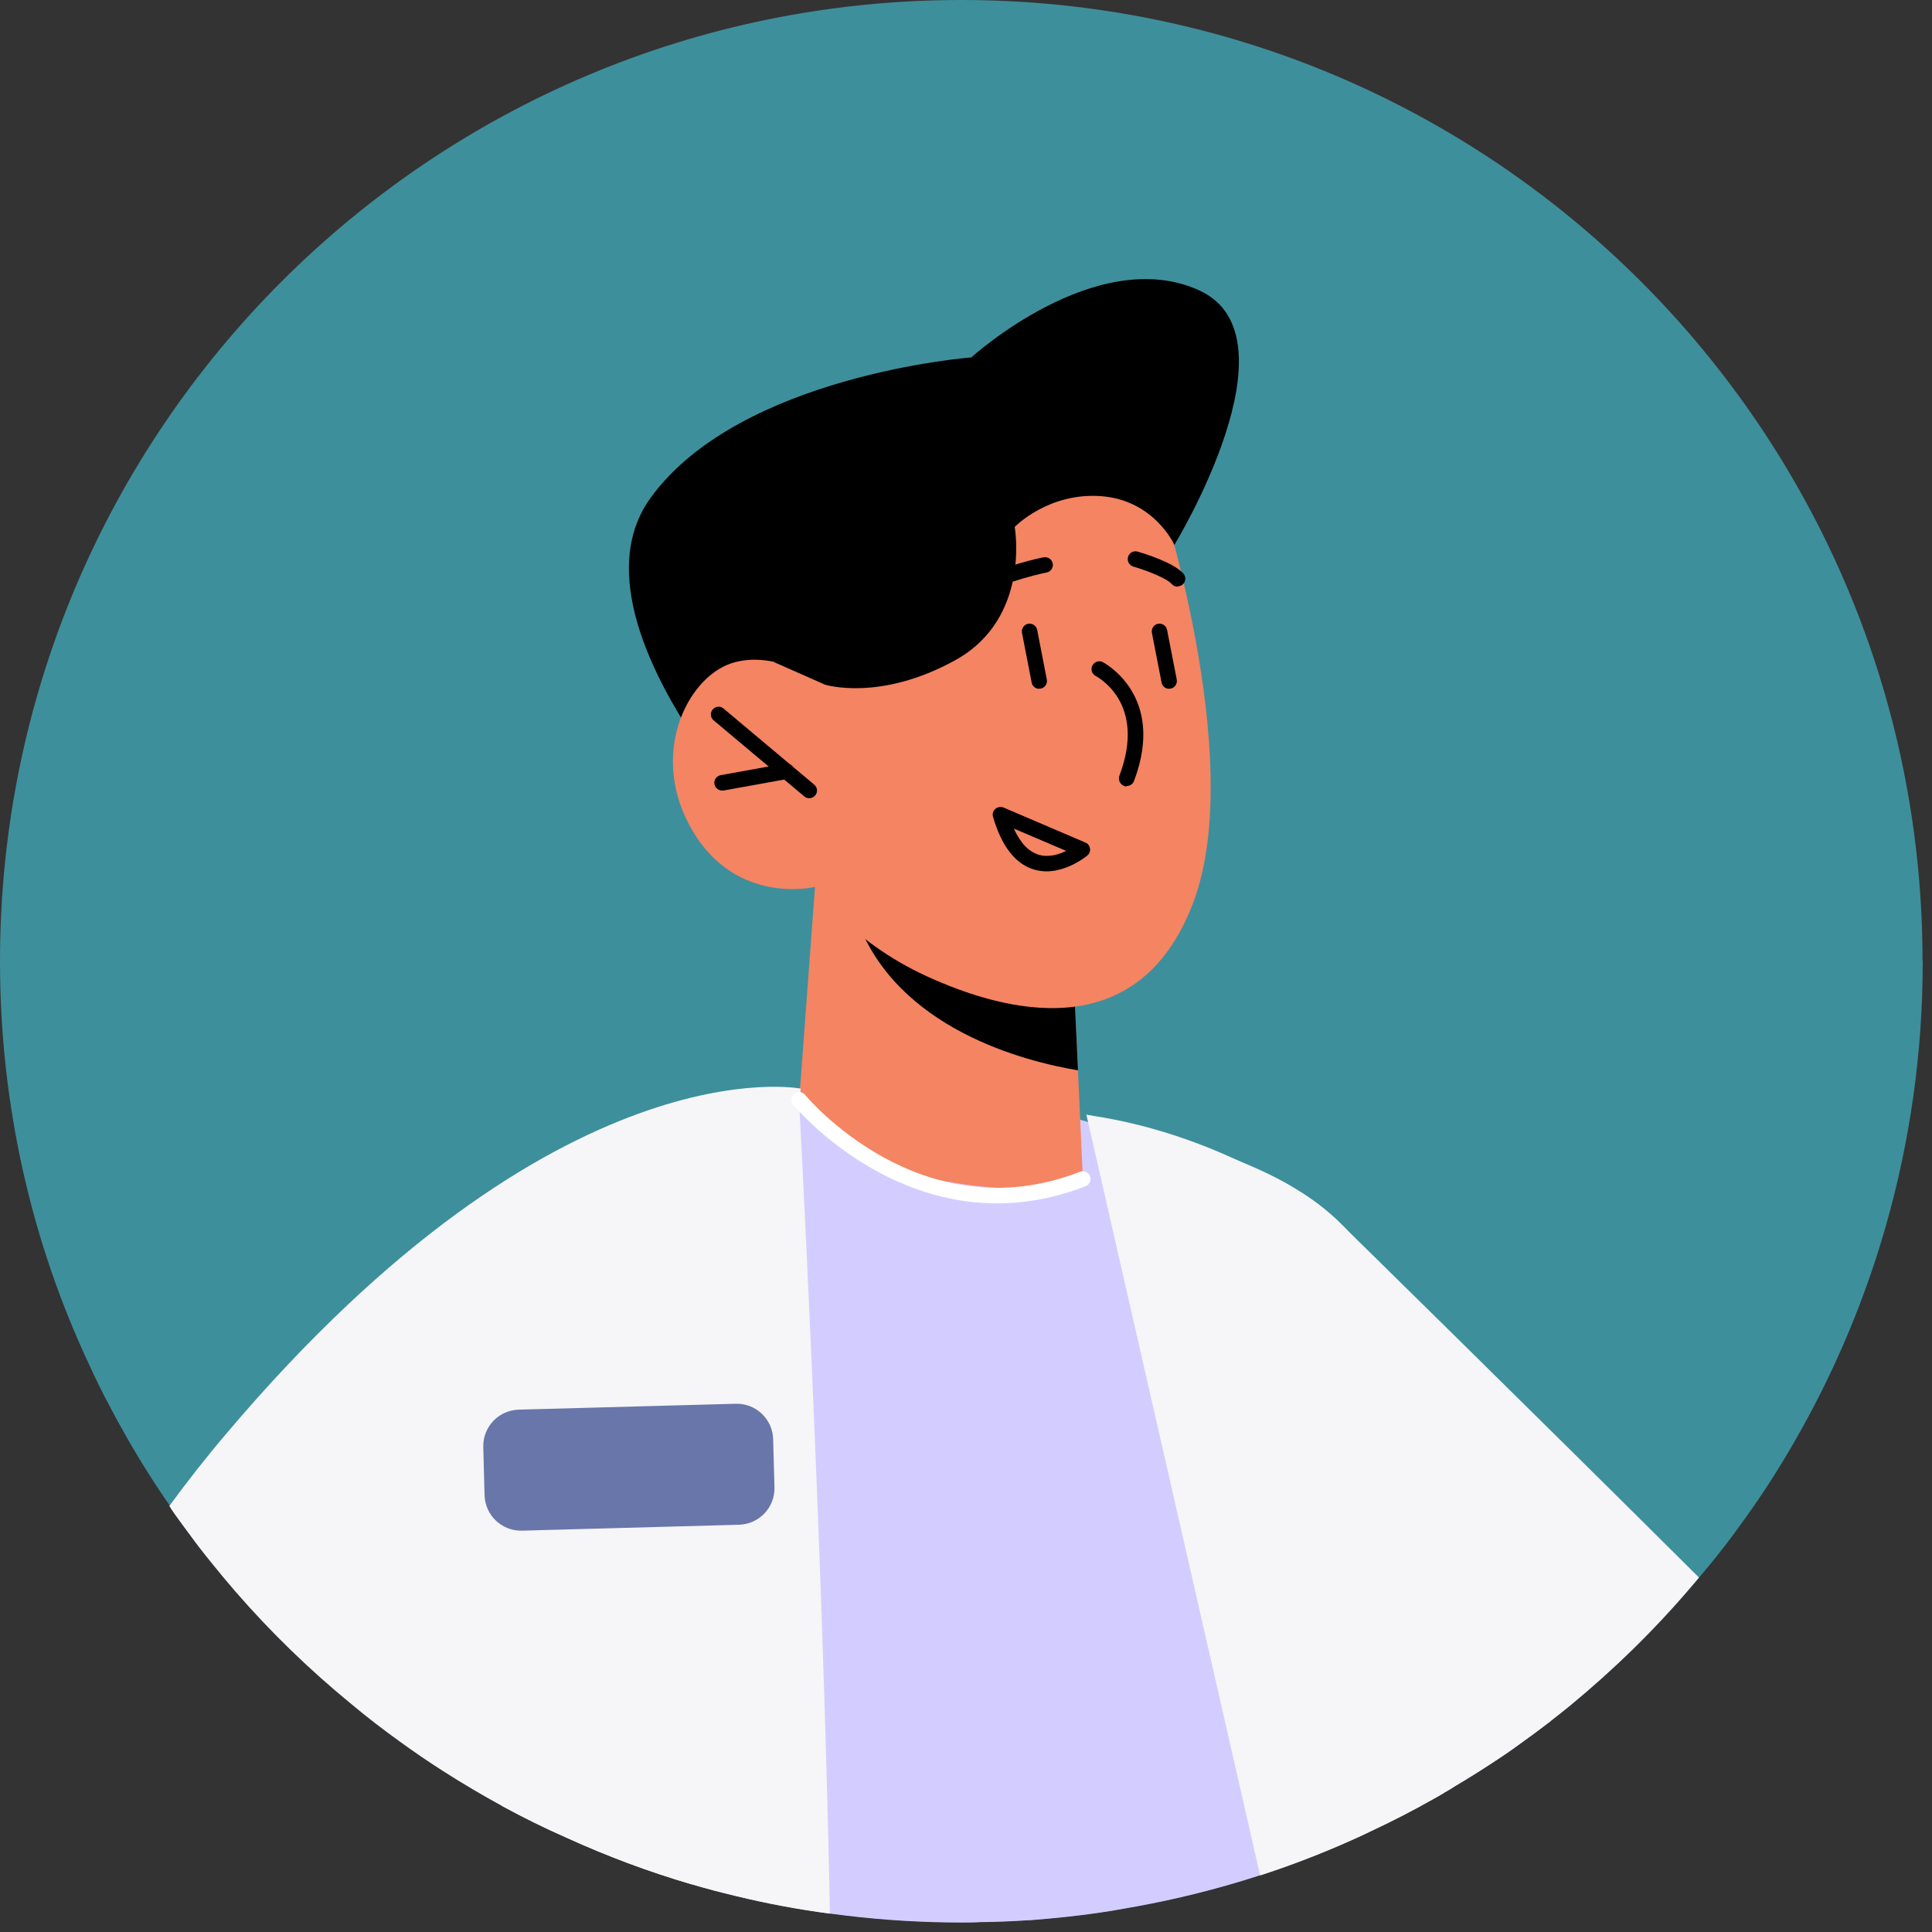<svg width="98" height="98" viewBox="0 0 98 98" fill="none" xmlns="http://www.w3.org/2000/svg">
<rect x="0" y="0" width="98" height="98" fill="#333333" stroke="none"/>
<g clip-path="url(#clip0_1311_894)">
<path d="M97.53 48.76C97.53 58.07 94.92 66.77 90.4 74.18C89.62 75.47 88.77 76.7 87.88 77.9C87.34 78.62 86.78 79.33 86.19 80.01C86.07 80.16 85.95 80.3 85.82 80.45C83.95 82.65 81.88 84.67 79.65 86.51C79.33 86.77 79 87.03 78.68 87.28C78.26 87.6 77.83 87.93 77.39 88.24C76.97 88.55 76.54 88.86 76.1 89.15C75.35 89.65 74.58 90.14 73.8 90.6C73.65 90.7 73.5 90.79 73.34 90.88L73.28 90.91C73.14 90.99 73 91.08 72.85 91.16C72.74 91.23 72.61 91.3 72.48 91.36C71.5 91.91 70.49 92.44 69.46 92.91C68.99 93.14 68.51 93.35 68.03 93.56C67.21 93.91 66.4 94.24 65.56 94.53C65.02 94.74 64.47 94.93 63.93 95.11C61.68 95.84 59.37 96.42 57 96.81C56.57 96.89 56.15 96.96 55.72 97.02C54.63 97.18 53.53 97.29 52.43 97.38C52.31 97.39 52.2 97.4 52.08 97.4C51.32 97.45 50.53 97.48 49.75 97.49C49.43 97.51 49.1 97.51 48.78 97.51C46.52 97.51 44.29 97.35 42.12 97.05C40.5 96.84 38.91 96.54 37.35 96.16C36.59 95.98 35.83 95.78 35.09 95.56C32.91 94.92 30.8 94.13 28.76 93.2C27.64 92.71 26.53 92.16 25.47 91.58C25.12 91.39 24.79 91.19 24.46 91C23.8 90.62 23.14 90.23 22.5 89.82C21.76 89.35 21.03 88.85 20.3 88.32C19.45 87.71 18.63 87.08 17.82 86.4C15.72 84.68 13.76 82.78 11.97 80.72C11.57 80.26 11.19 79.8 10.81 79.33C10.4 78.83 10 78.32 9.62 77.79C9.45 77.57 9.3 77.36 9.14 77.14C8.95 76.89 8.77 76.63 8.61 76.37C7.53 74.82 6.55 73.19 5.66 71.51C5.24 70.74 4.85 69.94 4.49 69.15C1.59 62.95 0 56.03 0 48.76C0 21.83 21.83 0 48.76 0C75.69 0 97.52 21.83 97.52 48.76H97.53Z" fill="#3E8F9C"/>
<path d="M86.18 80.019C86.06 80.169 85.94 80.309 85.81 80.459C83.94 82.659 81.87 84.679 79.64 86.519C79.32 86.779 78.99 87.039 78.67 87.289C78.25 87.609 77.82 87.939 77.38 88.249C76.96 88.559 76.53 88.869 76.09 89.159C75.34 89.659 74.57 90.149 73.79 90.609C73.64 90.709 73.49 90.799 73.33 90.889L73.27 90.919C73.13 90.999 72.99 91.089 72.84 91.169C72.73 91.239 72.6 91.309 72.47 91.369L67.79 61.859C67.79 61.859 77.58 71.459 86.17 80.009L86.18 80.019Z" fill="#F6F5F7"/>
<path d="M78.67 87.289C78.25 87.609 77.82 87.939 77.38 88.249C76.96 88.559 76.53 88.869 76.09 89.159C75.34 89.659 74.57 90.149 73.79 90.609C73.64 90.709 73.49 90.799 73.33 90.889L73.27 90.919C73.13 90.999 72.99 91.089 72.84 91.169C71.74 91.799 70.61 92.379 69.45 92.919C68.98 93.149 68.5 93.359 68.02 93.569C67.2 93.919 66.39 94.249 65.55 94.539L55.11 56.539C55.11 56.539 61.91 57.999 65.62 60.239C68.82 62.159 72.7 65.579 78.66 87.279L78.67 87.289Z" fill="#F6F5F7"/>
<path d="M69.45 92.919C68.98 93.15 68.5 93.359 68.02 93.57C64.54 95.079 60.83 96.169 56.99 96.82C56.56 96.9 56.14 96.969 55.71 97.029C54.62 97.189 53.52 97.299 52.42 97.389C52.3 97.4 52.19 97.409 52.07 97.409C51.31 97.46 50.52 97.49 49.74 97.499C49.42 97.519 49.09 97.519 48.77 97.519C44.84 97.519 41 97.049 37.34 96.169C36.58 95.99 35.82 95.79 35.08 95.57C32.9 94.93 30.79 94.139 28.75 93.21C27.28 92.559 25.83 91.82 24.44 91.01C25.19 75.73 26.1 62.26 27.02 60.95C29.22 57.809 37.56 54.969 45.57 55.23C53.57 55.48 63.56 59.83 63.56 59.83L69.46 92.909L69.45 92.919Z" fill="#D3CDFF"/>
<path d="M59.57 27.64C59.57 27.64 66.02 17.07 60.81 14.72C55.6 12.37 49.27 18.13 49.27 18.13C49.27 18.13 37.54 19.02 33.01 25.24C28.48 31.46 39.29 42.59 39.29 42.59L59.57 27.64Z" fill="black"/>
<path d="M41.34 45L40.54 55.79C40.54 55.79 42.25 59.04 48.53 60.02C53.2 60.75 54.93 59.81 54.93 59.81L54.68 54.3L54.43 48.92L43.22 45.56L41.34 44.99V45Z" fill="#F48462"/>
<path d="M43.22 45.561C43.22 45.861 43.31 46.211 43.46 46.621C45.47 52.191 51.98 53.841 54.68 54.291L54.43 48.911L43.22 45.551V45.561Z" fill="black"/>
<path d="M58.66 24.511C58.66 24.511 63.31 38.461 60.52 45.801C57.73 53.151 50.97 51.341 46.99 49.511C43.01 47.681 41.33 44.991 41.33 44.991C41.33 44.991 37.37 45.951 35.13 42.141C32.88 38.341 34.83 34.381 37.11 33.641C39.39 32.901 41.85 34.721 41.85 34.721L40.16 30.641C40.16 30.641 50.54 11.601 58.66 24.501V24.511Z" fill="#F48462"/>
<path d="M41.05 40.49C40.96 40.49 40.87 40.46 40.8 40.4L36.2 36.54C36.03 36.4 36.01 36.15 36.15 35.99C36.29 35.82 36.54 35.8 36.7 35.94L41.3 39.8C41.47 39.94 41.49 40.19 41.35 40.35C41.27 40.44 41.16 40.49 41.05 40.49Z" fill="black"/>
<path d="M36.63 40.099C36.44 40.099 36.28 39.969 36.24 39.779C36.2 39.569 36.34 39.359 36.56 39.319L39.82 38.73C40.04 38.69 40.24 38.83 40.28 39.05C40.32 39.26 40.18 39.469 39.96 39.51L36.7 40.099C36.7 40.099 36.65 40.099 36.63 40.099Z" fill="black"/>
<path d="M49.24 30.32C49.09 30.32 48.95 30.241 48.89 30.101C48.8 29.91 48.88 29.671 49.07 29.581C50.98 28.651 52.86 28.28 52.94 28.27C53.15 28.23 53.36 28.37 53.4 28.581C53.44 28.791 53.3 29 53.09 29.041C53.07 29.041 51.23 29.401 49.42 30.291C49.36 30.32 49.31 30.331 49.25 30.331L49.24 30.32Z" fill="black"/>
<path d="M59.73 29.76C59.62 29.76 59.51 29.71 59.43 29.62C59.18 29.33 58.15 28.93 57.49 28.74C57.28 28.68 57.16 28.46 57.22 28.25C57.28 28.04 57.49 27.92 57.71 27.98C58.01 28.07 59.54 28.53 60.03 29.1C60.17 29.26 60.15 29.51 59.99 29.65C59.92 29.71 59.83 29.74 59.74 29.74L59.73 29.76Z" fill="black"/>
<path d="M57.15 39.89C57.15 39.89 57.06 39.89 57.01 39.86C56.81 39.78 56.71 39.56 56.78 39.35C58.18 35.66 55.68 34.35 55.58 34.29C55.39 34.19 55.31 33.96 55.41 33.76C55.51 33.57 55.74 33.49 55.93 33.58C55.96 33.6 59.18 35.25 57.52 39.62C57.46 39.78 57.31 39.87 57.15 39.87V39.89Z" fill="black"/>
<path d="M59.3 34.94C59.12 34.94 58.95 34.81 58.92 34.62L58.43 32.1C58.39 31.89 58.53 31.68 58.74 31.64C58.95 31.6 59.16 31.74 59.2 31.95L59.69 34.47C59.73 34.68 59.59 34.89 59.38 34.93C59.36 34.93 59.33 34.93 59.3 34.93V34.94Z" fill="black"/>
<path d="M52.71 34.94C52.53 34.94 52.36 34.81 52.33 34.62L51.84 32.1C51.8 31.89 51.94 31.68 52.15 31.64C52.36 31.6 52.57 31.74 52.61 31.95L53.1 34.47C53.14 34.68 53 34.89 52.79 34.93C52.77 34.93 52.74 34.93 52.71 34.93V34.94Z" fill="black"/>
<path d="M59.57 27.639C59.57 27.639 58.56 25.379 55.87 25.169C53.18 24.959 51.47 26.729 51.47 26.729C51.47 26.729 52.31 31.349 48.47 33.479C44.63 35.609 41.85 34.729 41.85 34.729L39.27 33.589L37.61 29.569L45.9 21.869L56.23 17.369L60.95 22.339L59.56 27.649L59.57 27.639Z" fill="black"/>
<path d="M53.09 44.2C52.88 44.2 52.66 44.17 52.43 44.1C51.49 43.81 50.8 42.91 50.37 41.43C50.33 41.28 50.37 41.13 50.49 41.03C50.6 40.93 50.77 40.91 50.9 40.96L55.06 42.74C55.19 42.79 55.27 42.91 55.29 43.04C55.31 43.18 55.26 43.31 55.15 43.4C55.1 43.44 54.17 44.2 53.07 44.2H53.09ZM51.43 42.03C51.75 42.75 52.17 43.19 52.67 43.35C53.17 43.51 53.7 43.35 54.08 43.16L51.43 42.03Z" fill="black"/>
<path d="M42.1 97.069C40.48 96.859 38.89 96.559 37.33 96.179C36.57 95.999 35.81 95.799 35.07 95.579C32.89 94.939 30.78 94.149 28.74 93.219C27.62 92.729 26.51 92.179 25.45 91.599L40.53 55.789C40.53 55.789 41.72 77.729 42.1 97.069Z" fill="#F6F5F7"/>
<path d="M73.27 90.931C73.13 91.011 72.99 91.101 72.84 91.181C71.74 91.811 70.61 92.391 69.45 92.931C68.98 93.161 68.5 93.371 68.02 93.581C66.68 94.161 65.31 94.681 63.92 95.131L55.11 56.551C62.59 57.591 67.8 61.871 67.8 61.871L73.27 90.931Z" fill="#F6F5F7"/>
<path d="M40.62 55.22L35.08 95.58C32.9 94.94 30.79 94.15 28.75 93.22C26.57 92.26 24.48 91.12 22.48 89.84C21.74 89.37 21.01 88.87 20.28 88.34C19.43 87.73 18.61 87.1 17.8 86.42C15.7 84.7 13.74 82.8 11.95 80.74C11.55 80.28 11.17 79.82 10.79 79.35C10.38 78.85 9.98 78.34 9.6 77.81C9.43 77.59 9.28 77.38 9.12 77.16C8.93 76.91 8.75 76.65 8.59 76.39C9.49 75.16 10.45 73.93 11.49 72.71C28.34 52.79 40.62 55.22 40.62 55.22Z" fill="#F6F5F7"/>
<path d="M37.319 71.205L26.313 71.504C25.291 71.532 24.486 72.383 24.514 73.404L24.58 75.843C24.608 76.864 25.459 77.67 26.48 77.642L37.486 77.342C38.507 77.314 39.312 76.464 39.285 75.443L39.218 73.004C39.191 71.982 38.34 71.177 37.319 71.205Z" fill="#6876AA"/>
<path d="M50.57 61.039C44.37 61.039 40.28 56.089 40.23 56.029C40.09 55.859 40.12 55.619 40.29 55.479C40.46 55.339 40.7 55.369 40.84 55.539C40.9 55.609 46.68 62.579 54.78 59.439C54.98 59.359 55.21 59.459 55.29 59.659C55.37 59.859 55.27 60.089 55.07 60.169C53.48 60.789 51.97 61.039 50.58 61.039H50.57Z" fill="white"/>
</g>
<defs>
<clipPath id="clip0_1311_894">
<rect width="97.53" height="97.53" fill="white"/>
</clipPath>
</defs>
</svg>
